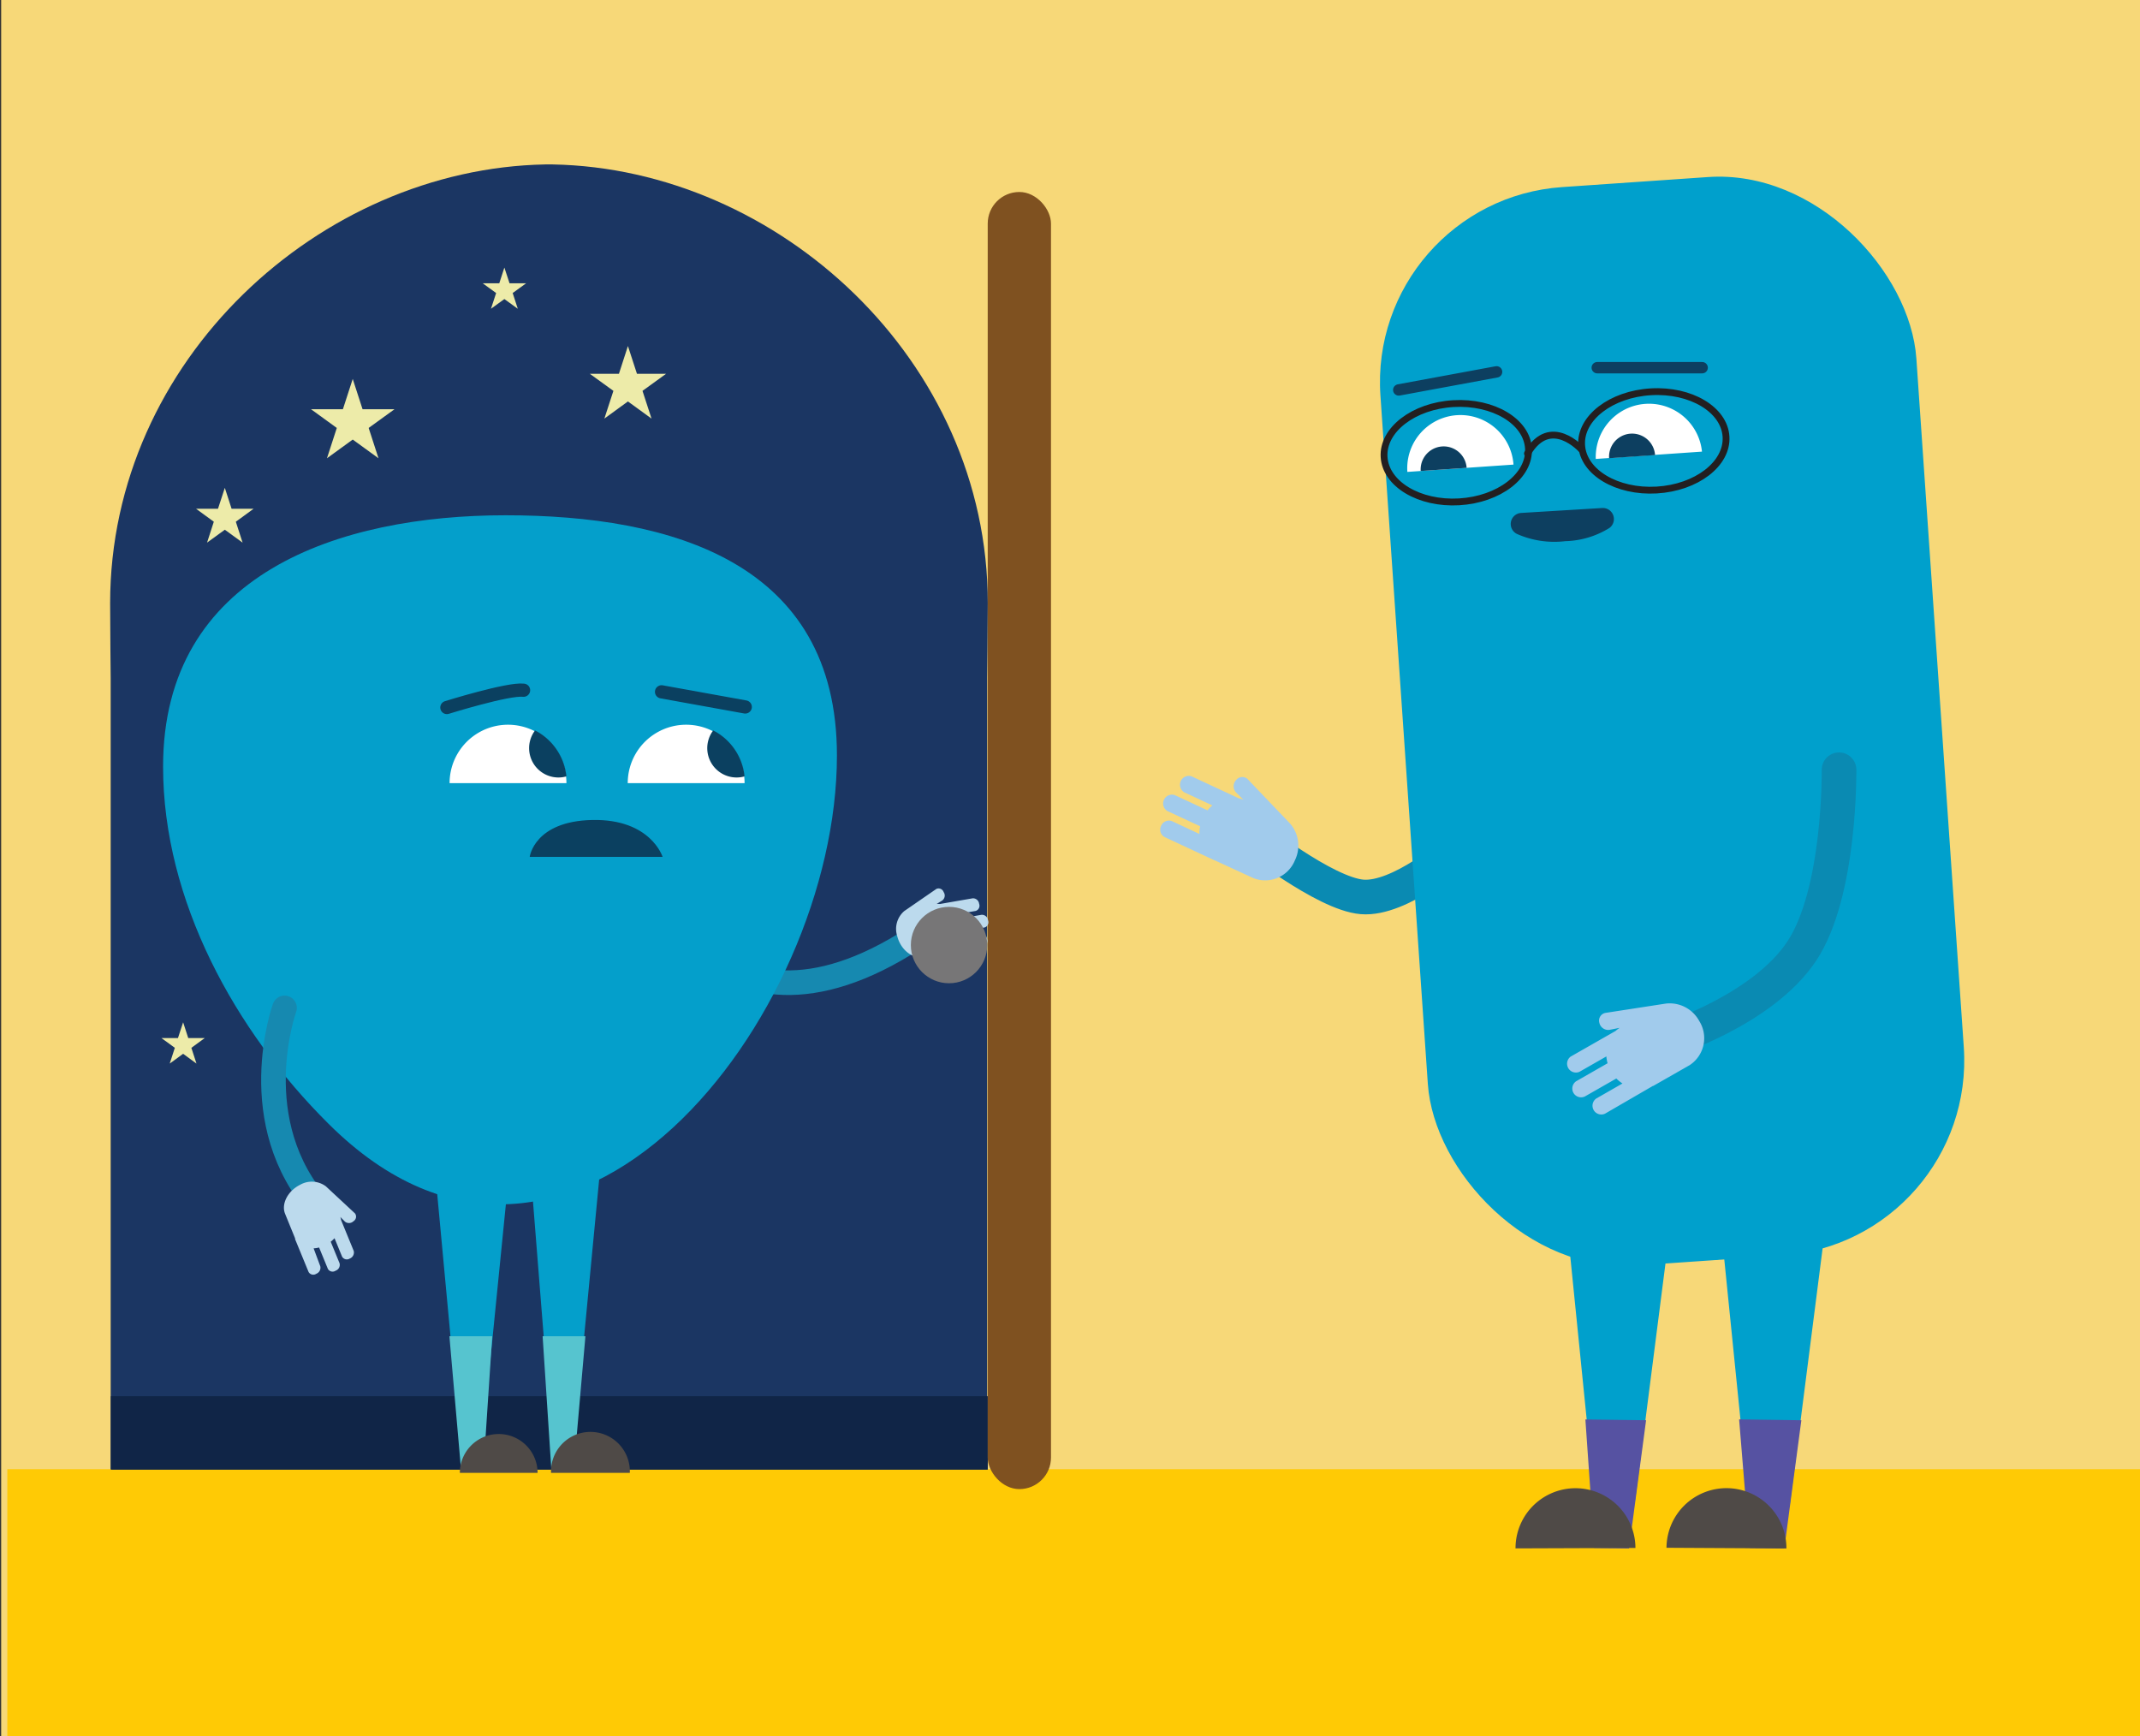 <svg id="Layer_1" data-name="Layer 1" xmlns="http://www.w3.org/2000/svg" viewBox="0 0 348 282.35"><rect x="0" y="0" width="348" height="282.35" fill="#333333" stroke="none"/><defs><style>.cls-1{fill:#f7d878;}.cls-2{fill:#1b3663;}.cls-3{fill:#edeba9;}.cls-4{fill:#ffca05;}.cls-5{fill:#102547;}.cls-6{fill:#7f5120;}.cls-15,.cls-16,.cls-19,.cls-21,.cls-7{fill:none;stroke-linecap:round;stroke-miterlimit:10;}.cls-7{stroke:#1689b0;stroke-width:4px;}.cls-8{fill:#bcdaed;}.cls-9{fill:#777677;}.cls-10{fill:#049fcb;}.cls-11{fill:#0b4060;}.cls-12{fill:#fff;}.cls-13{fill:#56c4cf;}.cls-14{fill:#4f4a47;}.cls-15{stroke:#0b4060;stroke-width:2.15px;}.cls-16{stroke:#0a8ab2;stroke-width:5.63px;}.cls-17{fill:#a1cbec;}.cls-18{fill:#00a0cc;}.cls-19{stroke:#0d3f60;stroke-width:1.85px;}.cls-20{fill:#0d3f60;}.cls-21{stroke:#231f20;stroke-width:1.11px;}.cls-22{fill:#5652a2;}</style></defs><polyline class="cls-1" points="348.19 282.35 348.19 0 0.19 0 0.19 282.35"/><path class="cls-2" d="M88.65,26.74v0l.63,0,.62,0v0c36.61.69,70.73,31.79,70.73,71.32,0,3.8-.1,12.21-.1,12.21V239H18V110.27s-.09-8.41-.09-12.21C17.93,58.53,52.05,27.43,88.65,26.74Z"/><polygon class="cls-3" points="57.36 61.62 55.76 66.55 50.58 66.55 54.77 69.59 53.17 74.52 57.36 71.48 61.55 74.52 59.95 69.59 64.15 66.55 58.96 66.55 57.36 61.62"/><polygon class="cls-3" points="36.56 79.33 35.45 82.73 31.88 82.73 34.77 84.84 33.67 88.24 36.56 86.14 39.45 88.24 38.35 84.84 41.24 82.73 37.66 82.73 36.56 79.33"/><polygon class="cls-3" points="82.02 43.51 81.19 46.07 78.5 46.07 80.68 47.65 79.84 50.21 82.02 48.63 84.2 50.21 83.37 47.65 85.55 46.07 82.86 46.07 82.02 43.51"/><polygon class="cls-3" points="102.11 56.27 100.65 60.78 95.91 60.78 99.75 63.56 98.28 68.07 102.11 65.28 105.95 68.07 104.48 63.56 108.32 60.78 103.58 60.78 102.11 56.27"/><polygon class="cls-3" points="29.78 166.24 28.94 168.8 26.25 168.8 28.43 170.39 27.6 172.95 29.78 171.36 31.95 172.95 31.12 170.39 33.3 168.8 30.61 168.8 29.78 166.24"/><polyline class="cls-4" points="1.19 282.35 349.19 282.35 349.19 238.91 1.19 238.91"/><rect class="cls-5" x="18.02" y="227.04" width="142.61" height="11.95"/><rect class="cls-6" x="160.63" y="31.21" width="10.29" height="210.93" rx="5.14" transform="translate(331.54 273.36) rotate(-180)"/><path class="cls-7" d="M104.8,141.7s12,34.13,47.08,8.66"/><path class="cls-8" d="M147.05,148.15a3.82,3.82,0,0,0-1.15,4.06c.54,2.16,2.37,3.68,4.07,3.39l4.21-.73.09,0h0l5.68-1a.89.89,0,0,0,.56-1.17,1,1,0,0,0-1.07-.88l-3.09.53a4.3,4.3,0,0,0,.06-.89l3.71-.64a.89.89,0,0,0,.55-1.17,1,1,0,0,0-1.06-.89l-3.71.64a5.2,5.2,0,0,0-.42-.72l3.19-.55a.89.89,0,0,0,.55-1.17,1,1,0,0,0-1.06-.88l-5.31.92a2.44,2.44,0,0,0-.54,0l.92-.57a1,1,0,0,0,.22-1.37h0a.87.87,0,0,0-1.18-.51"/><circle class="cls-9" cx="154.33" cy="153.68" r="6.21"/><path class="cls-10" d="M26.52,124.66c0,21.81,11.72,43,26.9,58.08,39.12,38.95,82.68-17.28,82.68-59.89,0-31.44-26.94-39.06-53.9-39.06S26.52,93.21,26.52,124.66Z"/><path class="cls-11" d="M107.75,139.34s-1.92-6.18-11.4-6-10.21,6-10.21,6Z"/><path class="cls-12" d="M121.08,127.35a9.48,9.48,0,1,0-19,0"/><path class="cls-12" d="M92.11,127.35a9.49,9.49,0,1,0-19,0"/><path class="cls-11" d="M121.08,126.25a4.77,4.77,0,0,1-5.1-7.47A9.48,9.48,0,0,1,121.08,126.25Z"/><polyline class="cls-10" points="82.54 193.08 78.54 233.12 74.73 233.12 70.53 188.07"/><polyline class="cls-10" points="97.48 191.32 93.48 233.12 89.67 233.12 86.49 193.08"/><polygon class="cls-13" points="89.68 239.31 93.27 239.31 95.2 217.29 88.24 217.29 89.68 239.31"/><polygon class="cls-13" points="75 239.31 78.59 239.31 80.04 217.29 73.08 217.29 75 239.31"/><path class="cls-14" d="M102.42,239.51a6.41,6.41,0,1,0-12.81,0"/><path class="cls-14" d="M87.42,239.51a6.32,6.32,0,1,0-12.64,0"/><line class="cls-15" x1="121.19" y1="114.96" x2="107.58" y2="112.5"/><path class="cls-15" d="M72.67,115.05s10-3.12,12.47-2.81"/><path class="cls-7" d="M46.27,163.9s-6.73,18.63,5.83,32.58"/><path class="cls-8" d="M53,192.92a3.82,3.82,0,0,0-4.21-.25c-2,1-3.08,3.11-2.43,4.71l1.63,4a.59.59,0,0,0,0,.08.09.09,0,0,0,0,.05l2.19,5.33a.88.88,0,0,0,1.26.29,1.05,1.05,0,0,0,.64-1.23L51,203a4.7,4.7,0,0,0,.89-.14l1.43,3.48a.88.88,0,0,0,1.26.29,1,1,0,0,0,.63-1.23l-1.43-3.48a5.66,5.66,0,0,0,.62-.57l1.23,3a.89.89,0,0,0,1.26.3,1.05,1.05,0,0,0,.63-1.24l-2.05-5a2.33,2.33,0,0,0-.13-.52l.76.77a1.06,1.06,0,0,0,1.39-.08h0a.87.87,0,0,0,.24-1.26"/><path class="cls-16" d="M203.39,135.77s12,9.58,18.12,10.08,15.11-7.36,15.11-7.36"/><path class="cls-17" d="M209.78,133.91a5.46,5.46,0,0,1,.79,6,5.22,5.22,0,0,1-6.76,2.88L197.75,140l-.12-.07-.07,0-8.17-3.81a1.36,1.36,0,0,1-.57-1.83,1.38,1.38,0,0,1,1.77-.76l4.45,2.08a6,6,0,0,1,.12-1.25l-5.34-2.48a1.44,1.44,0,0,1,1.21-2.59l5.33,2.48a5,5,0,0,1,.79-.8l-4.59-2.14a1.44,1.44,0,0,1,1.21-2.59l7.64,3.56a4.52,4.52,0,0,1,.79.25L201,128.86a1.47,1.47,0,0,1,0-2h0a1.28,1.28,0,0,1,1.86-.19"/><rect class="cls-18" x="228.23" y="29.41" width="87.36" height="175.78" rx="31.79" transform="translate(551.24 215.63) rotate(176.06)"/><path class="cls-12" d="M276.77,73.44a8.66,8.66,0,0,0-17.27,1.19"/><path class="cls-12" d="M246.12,75.55a8.65,8.65,0,1,0-17.26,1.19"/><line class="cls-19" x1="276.8" y1="59.79" x2="259.74" y2="59.79"/><line class="cls-19" x1="227.46" y1="63.41" x2="243.37" y2="60.47"/><path class="cls-20" d="M269.14,74a3.74,3.74,0,0,0-7.47.51"/><path class="cls-20" d="M238.5,76.08a3.74,3.74,0,0,0-7.47.51"/><ellipse class="cls-21" cx="268.94" cy="71.68" rx="11.76" ry="8" transform="translate(-3.71 15.76) rotate(-3.33)"/><ellipse class="cls-21" cx="236.82" cy="73.6" rx="11.76" ry="8" transform="translate(-3.88 13.9) rotate(-3.33)"/><path class="cls-21" d="M257.24,73.16s-5.11-5.79-8.85.59"/><polyline class="cls-18" points="297.13 197.19 291.01 245.04 284.45 244.95 279.62 197.1"/><polyline class="cls-18" points="272.03 196.13 265.9 243.98 259.34 243.9 254.52 196.04"/><path class="cls-20" d="M247.37,83.41a1.8,1.8,0,0,0-.7,3.41A15,15,0,0,0,254.55,88a14.24,14.24,0,0,0,7.16-2.14,1.8,1.8,0,0,0-1.17-3.25Z"/><path class="cls-11" d="M92.11,126.25a4.77,4.77,0,0,1-5.1-7.47A9.5,9.5,0,0,1,92.11,126.25Z"/><path class="cls-16" d="M299.06,125.17s.26,20-6.08,29.52S271.48,169,271.48,169"/><path class="cls-17" d="M270.93,163.19a5.47,5.47,0,0,1,5.39,2.83,5.24,5.24,0,0,1-1.56,7.19l-5.8,3.31-.13.07-.05,0L261,181.1a1.43,1.43,0,0,1-1.42-2.47l4.26-2.44a6.57,6.57,0,0,1-1-.81l-5.11,2.92a1.43,1.43,0,0,1-1.41-2.48l5.1-2.92a6.17,6.17,0,0,1-.2-1.11l-4.39,2.51a1.44,1.44,0,0,1-1.42-2.48l7.32-4.18a4.09,4.09,0,0,1,.66-.5l-1.67.33a1.47,1.47,0,0,1-1.63-1.12h0a1.28,1.28,0,0,1,.92-1.63"/><polygon class="cls-22" points="284.52 251.72 290.16 251.8 292.93 230.95 282.81 230.81 284.52 251.72"/><path class="cls-14" d="M271,251.69a9.75,9.75,0,0,1,19.5.11"/><polygon class="cls-22" points="259.27 251.72 264.91 251.8 267.68 230.95 257.81 230.82 259.27 251.72"/><path class="cls-14" d="M246.45,251.79a9.75,9.75,0,0,1,19.5-.07"/></svg>